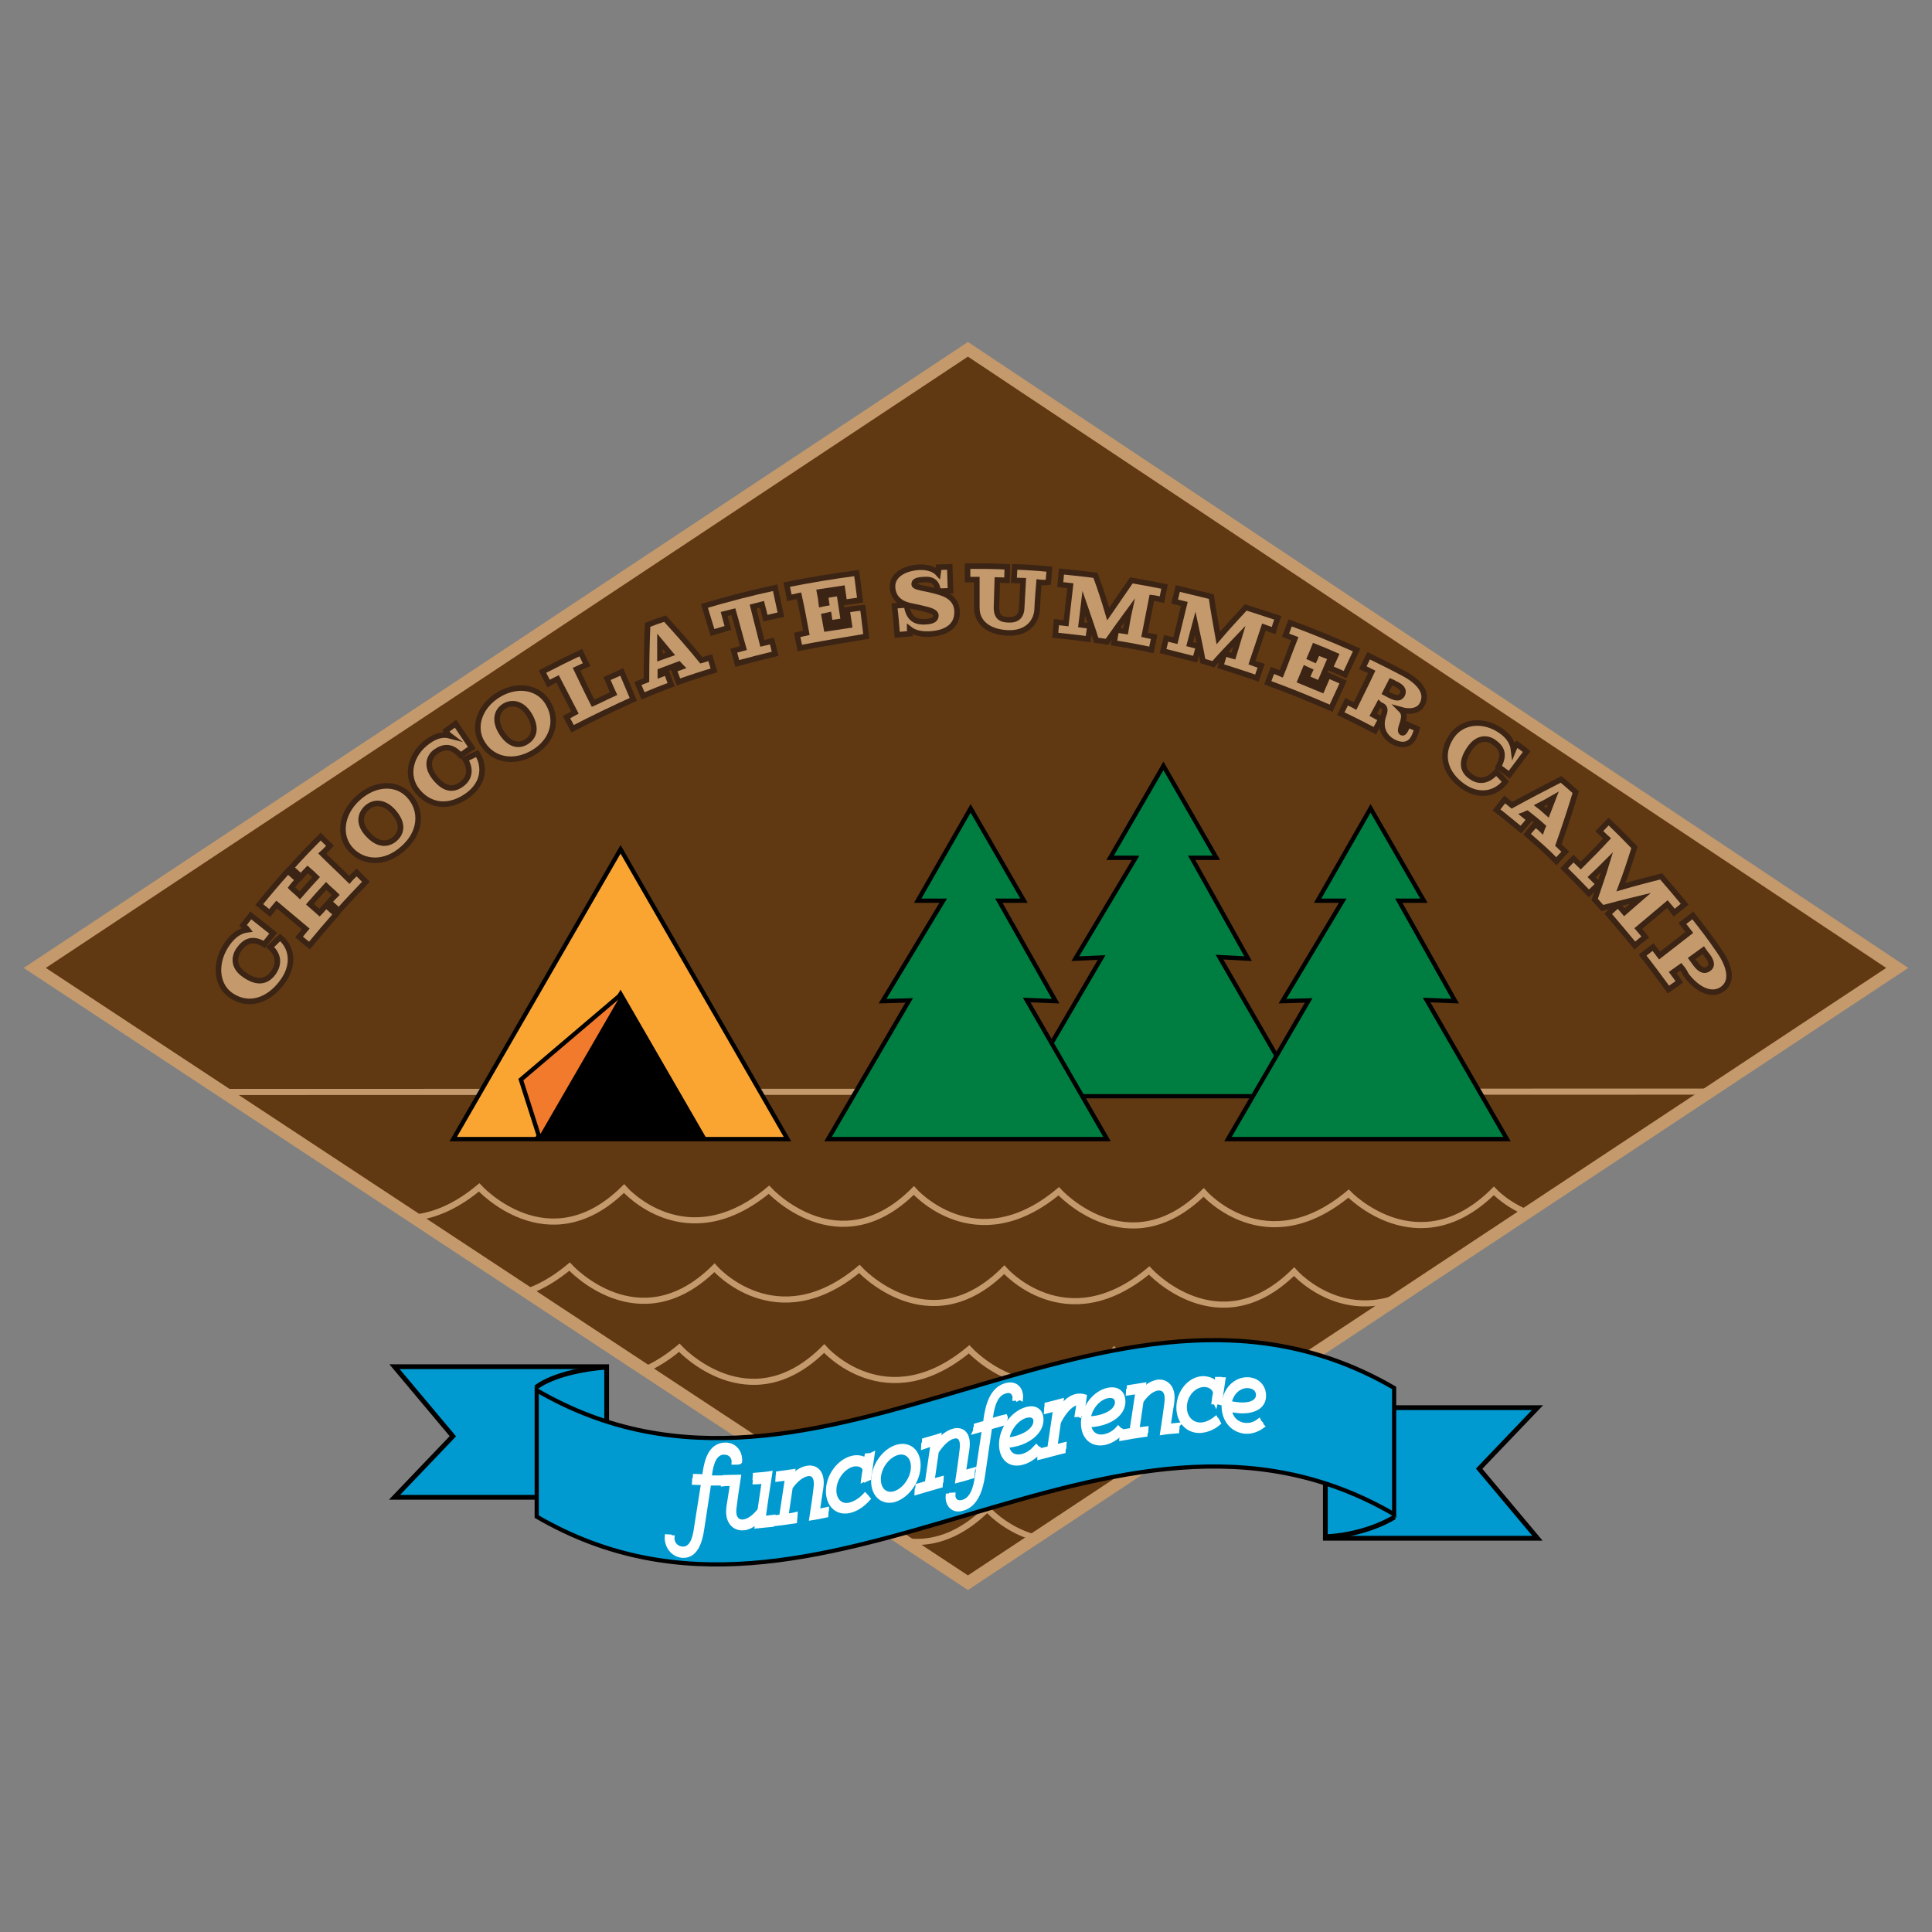 <?xml version="1.0" encoding="utf-8"?>
<!-- Generator: Adobe Illustrator 21.0.0, SVG Export Plug-In . SVG Version: 6.00 Build 0)  -->
<svg version="1.1" xmlns="http://www.w3.org/2000/svg" xmlns:xlink="http://www.w3.org/1999/xlink" x="0px" y="0px"
	 viewBox="0 0 500 500" style="enable-background:new 0 0 500 500;" xml:space="preserve">
<rect x="0" y="0" width="500" height="500" fill="#808080" stroke="none"/>
<style type="text/css">
	.st0{fill:#603913;stroke:#3C2415;stroke-width:0.782;stroke-miterlimit:10;}
	.st1{fill:#A97C50;stroke:#C49A6C;stroke-width:0.509;stroke-miterlimit:10;}
	.st2{fill:#5C3400;stroke:#3C2415;stroke-width:0.782;stroke-miterlimit:10;}
	.st3{fill:#603913;stroke:#C49A6C;stroke-width:0.782;stroke-miterlimit:10;}
	.st4{fill:#3C2415;stroke:#C49A6C;stroke-width:0.782;stroke-miterlimit:10;}
	.st5{clip-path:url(#SVGID_2_);}
	.st6{fill:#A97C50;stroke:#C49A6C;stroke-width:0.782;stroke-miterlimit:10;}
	.st7{fill:#603913;stroke:#C49A6C;stroke-width:0.49;stroke-miterlimit:10;}
	.st8{display:none;fill:#603913;stroke:#603913;stroke-width:0.448;stroke-miterlimit:10;}
	.st9{fill:#C49A6C;stroke:#3C2415;stroke-miterlimit:10;}
	.st10{fill:#C49A6C;stroke:#3C2415;stroke-width:1.225;stroke-miterlimit:10;}
	.st11{fill:#C49A6C;stroke:#3C2415;stroke-width:1.224;stroke-miterlimit:10;}
	.st12{fill:#5AA37F;stroke:#000000;stroke-width:0.896;stroke-miterlimit:10;}
	.st13{fill:#5AA37F;}
	.st14{fill:none;stroke:#000000;stroke-width:0.896;stroke-miterlimit:10;}
	.st15{fill:none;stroke:#000000;stroke-width:0.581;stroke-miterlimit:10;}
	.st16{stroke:#FFFFFF;stroke-width:0.724;stroke-miterlimit:10;}
	.st17{fill:#009AD0;stroke:#000000;stroke-width:0.896;stroke-miterlimit:10;}
	.st18{fill:#009AD0;}
	.st19{fill:#009AD0;stroke:#000000;stroke-width:0.836;stroke-miterlimit:10;}
	.st20{fill:#5AA37F;stroke:#000000;stroke-width:0.836;stroke-miterlimit:10;}
	.st21{fill:#009AD0;stroke:#000000;stroke-width:0.92;stroke-miterlimit:10;}
	.st22{stroke:#FFFFFF;stroke-width:0.567;stroke-miterlimit:10;}
	.st23{fill:#603913;stroke:#C49A6C;stroke-width:3.157;stroke-miterlimit:10;}
	.st24{fill:#C49A6C;stroke:#3C2415;stroke-width:1.444;stroke-miterlimit:10;}
	.st25{clip-path:url(#SVGID_4_);}
	.st26{fill:none;stroke:#C49A6C;stroke-width:1.579;stroke-miterlimit:10;}
	.st27{fill:#FAA532;stroke:#000000;stroke-width:1.114;stroke-miterlimit:10;}
	.st28{stroke:#000000;stroke-width:1.579;stroke-miterlimit:10;}
	.st29{fill:#F17A2D;stroke:#000000;stroke-width:1.114;stroke-miterlimit:10;}
	.st30{fill:#007E42;stroke:#000000;stroke-width:1.114;stroke-miterlimit:10;}
	.st31{fill:#009AD0;stroke:#000000;stroke-width:1.234;stroke-miterlimit:10;}
	.st32{fill:#009AD0;stroke:#000000;stroke-width:1.248;stroke-miterlimit:10;}
	.st33{fill:none;stroke:#000000;stroke-width:1.079;stroke-miterlimit:10;}
	.st34{stroke:#FFFFFF;stroke-width:1.114;stroke-miterlimit:10;}
</style>
<g id="Layer_1">
</g>
<g id="Layer_3">
</g>
<g id="Layer_4">
	<g>
		<polygon class="st23" points="9,250.5 250.5,409.6 491,250.5 250.5,90.4 		"/>
		<g>
			<g>
				<path class="st24" d="M62.9,239.5c0.7-0.9,1.3-1.7,2-2.6c1.9,1.5,3.9,3.1,5.8,4.6c-0.8,1-1.5,1.9-2.3,2.9c-3-1.8-5-0.9-6.6,1.4
					c-1.2,1.7-1.6,4.4,1.5,6.5c3.3,2.3,5.7,1.8,7.4-0.5c1.6-2.2,1.5-4.7-0.8-6.7c0.9-0.8,1.7-1.7,2.6-2.5c3,2.5,3.9,7,0.6,11.5
					c-3.5,4.8-8.6,6.6-13.2,3.6c-4.2-2.8-4.4-8.9-1-13.6c1.8-2.5,3.6-3.3,5.2-3.5C63.8,240.2,63.3,239.9,62.9,239.5z"/>
				<path class="st24" d="M87.7,235.7c-0.8-0.8-1.7-1.5-2.5-2.3c0.5-0.6,1.1-1.2,1.7-1.8c-0.8-0.8-1.7-1.5-2.5-2.3
					c-1.4,1.5-2.8,3.1-4.2,4.7c0.8,0.7,1.7,1.5,2.5,2.2c0.6-0.6,1.1-1.3,1.7-1.9c0.9,0.8,1.7,1.5,2.6,2.3c-2.3,2.6-4.6,5.3-6.9,8.1
					c-0.9-0.7-1.8-1.4-2.7-2.2c0.6-0.7,1.1-1.4,1.7-2.1c-2.5-2.1-5-4.2-7.5-6.3c-0.6,0.7-1.2,1.4-1.8,2.2c-0.9-0.7-1.8-1.5-2.7-2.2
					c2.4-3,4.9-5.9,7.4-8.7c0.9,0.8,1.7,1.5,2.6,2.3c-0.6,0.7-1.2,1.3-1.7,2c0.7,0.7,1.5,1.3,2.2,2c1.4-1.6,2.8-3.2,4.2-4.7
					c-0.7-0.7-1.4-1.3-2.2-2c-0.6,0.6-1.2,1.3-1.7,1.9c-0.9-0.8-1.7-1.6-2.6-2.3c2.5-2.8,5.1-5.5,7.7-8.1c0.8,0.8,1.6,1.6,2.4,2.4
					c-0.7,0.7-1.3,1.4-2,2c2.3,2.3,4.7,4.5,7,6.8c0.6-0.7,1.3-1.3,1.9-1.9c0.8,0.8,1.6,1.6,2.4,2.4C92.4,230.6,90,233.1,87.7,235.7z
					"/>
				<path class="st24" d="M91,220.1c-3.5-3.5-2.9-9.5,1.7-13.6c4.4-4,10.3-4.3,13.6-0.1c2.9,3.6,2.7,9-1.9,13.1
					C99.7,223.8,94.2,223.4,91,220.1z M95.3,216c2.4,2.6,4.9,2.8,6.9,1.1c1.9-1.7,2.1-4.1-0.3-6.9c-2.5-2.9-5.2-2.7-6.9-1.2
					C93.1,210.7,92.7,213.3,95.3,216z"/>
				<path class="st24" d="M115.4,189.1c0.8-0.6,1.7-1.2,2.5-1.8c1.4,2.1,2.8,4.1,4.2,6.2c-1,0.6-1.9,1.3-2.9,2
					c-2.3-2.6-4.4-2.4-6.5-0.9c-1.5,1.1-2.6,3.5-0.3,6.5c2.5,3.2,4.8,3.5,7,1.9c2.1-1.5,2.6-3.8,1-6.5c1-0.5,2-1,3.1-1.5
					c2.1,3.3,1.8,7.7-2.4,10.8c-4.5,3.3-9.6,3.2-13.1-1.1c-3.2-3.9-1.8-9.6,2.7-12.8c2.3-1.7,4.2-1.9,5.7-1.5
					C116,190.1,115.7,189.6,115.4,189.1z"/>
				<path class="st24" d="M125,192.6c-2.8-4.1-1.1-9.7,4-12.8c4.9-3,10.7-2.1,13.1,2.6c2.2,4.1,1.1,9.3-4.1,12.4
					C132.7,197.9,127.5,196.5,125,192.6z M129.8,189.6c1.9,3,4.3,3.7,6.4,2.4c2.1-1.3,2.7-3.6,0.9-6.8c-1.9-3.3-4.6-3.6-6.5-2.5
					C128.6,183.9,127.8,186.4,129.8,189.6z"/>
				<path class="st24" d="M148.2,188.6c-0.5-1-1.1-2-1.6-3c0.7-0.4,1.5-0.8,2.2-1.2c-1.5-2.9-3-5.8-4.5-8.7
					c-0.8,0.4-1.6,0.8-2.3,1.2c-0.5-1-1.1-2-1.6-3.1c3.3-1.7,6.5-3.3,9.9-4.9c0.5,1,1,2.1,1.5,3.1c-0.9,0.4-1.7,0.8-2.6,1.2
					c1.4,2.9,2.8,5.9,4.3,8.8c1.8-0.8,3.5-1.7,5.3-2.5c-0.6-1.3-1.2-2.6-1.7-3.9c1.3-0.6,2.6-1.1,3.8-1.7c1,2.4,2,4.7,3,7.1
					C158.6,183.4,153.4,185.9,148.2,188.6z"/>
				<path class="st24" d="M175.6,176.5c-0.4-1.1-0.8-2.1-1.2-3.2c0.6-0.2,1.3-0.5,1.9-0.7c-0.2-0.2-0.4-0.5-0.6-0.7
					c-1.6,0.6-3.2,1.2-4.8,1.8c0,0.3,0,0.6,0,0.9c0.5-0.2,1.1-0.4,1.6-0.6c0.4,1.1,0.8,2.1,1.2,3.2c-2.5,0.9-4.9,1.9-7.3,2.9
					c-0.4-1.1-0.9-2.1-1.3-3.2c0.7-0.3,1.4-0.6,2.2-0.9c0-4.7,0.1-9.5,0.3-14.3c1.5-0.6,3-1.1,4.5-1.6c3.2,3.5,6.4,7.1,9.4,10.8
					c0.8-0.2,1.5-0.5,2.3-0.7c0.3,1.1,0.7,2.2,1,3.3C181.7,174.4,178.7,175.4,175.6,176.5z M170.8,166c0,1.4,0,2.8,0,4.2
					c0.9-0.3,1.8-0.7,2.7-1C172.6,168.1,171.7,167.1,170.8,166z"/>
				<path class="st24" d="M198.1,160c-0.3-1.2-0.6-2.4-0.9-3.6c-0.8,0.2-1.5,0.4-2.3,0.6c0.8,3.2,1.6,6.3,2.4,9.5
					c0.8-0.2,1.7-0.4,2.5-0.6c0.3,1.1,0.5,2.2,0.8,3.3c-3.3,0.8-6.5,1.6-9.8,2.5c-0.3-1.1-0.6-2.2-0.9-3.3c0.8-0.2,1.7-0.5,2.5-0.7
					c-0.9-3.1-1.7-6.3-2.6-9.4c-0.8,0.2-1.6,0.4-2.4,0.6c0.3,1.2,0.7,2.4,1,3.6c-1.3,0.4-2.7,0.8-4,1.2c-0.7-2.3-1.4-4.6-2.1-6.9
					c6.1-1.8,12.2-3.4,18.3-4.7c0.5,2.3,1,4.7,1.5,7C200.8,159.3,199.5,159.7,198.1,160z"/>
				<path class="st24" d="M207,167.7c-0.2-1.1-0.5-2.2-0.7-3.4c0.8-0.2,1.6-0.3,2.4-0.5c-0.6-3.2-1.2-6.4-1.9-9.6
					c-0.8,0.2-1.7,0.3-2.5,0.5c-0.2-1.1-0.5-2.3-0.7-3.4c6-1.2,12-2.2,18.1-3c0.3,2.3,0.6,4.7,0.9,7c-1.4,0.2-2.8,0.4-4.1,0.6
					c-0.2-1.2-0.3-2.4-0.5-3.6c-2,0.3-3.9,0.6-5.9,0.9c0.2,1,0.4,2.1,0.5,3.1c0.4-0.1,0.8-0.1,1.3-0.2c-0.1-0.7-0.2-1.3-0.3-2
					c1.2-0.2,2.4-0.4,3.6-0.6c0.4,2.4,0.7,4.8,1.1,7.2c-1.2,0.2-2.3,0.4-3.5,0.5c-0.1-0.7-0.2-1.3-0.3-2c-0.4,0.1-0.8,0.1-1.2,0.2
					c0.2,1.1,0.4,2.2,0.6,3.3c2-0.3,3.9-0.6,5.9-0.9c-0.2-1.3-0.4-2.7-0.6-4c1.4-0.2,2.7-0.4,4.1-0.5c0.3,2.5,0.6,4.9,0.9,7.4
					C218.3,165.7,212.6,166.6,207,167.7z"/>
				<path class="st24" d="M242.9,146.8c1,0,2-0.1,2.9-0.1c0.1,2.1,0.1,4.1,0.2,6.2c-1.1,0-2.1,0.1-3.2,0.1c-0.3-2.2-1.3-3.2-3.7-3
					c-2.4,0.1-2.5,0.7-2.5,1.2c0,0.3,0.2,0.6,2.1,1c1.6,0.3,3.4,0.7,4.9,1.2c2.2,0.7,4.1,2.2,4.1,5c0,3.5-2.6,5.5-7.3,5.7
					c-2.6,0.1-4.1-0.6-5-1.3c0,0.4,0.1,0.8,0.1,1.2c-1.1,0.1-2.2,0.2-3.3,0.3c-0.2-2.5-0.4-5-0.7-7.5c1-0.1,2.1-0.2,3.1-0.2
					c0.5,3,1.8,4.5,4.9,4.3c2.2-0.1,2.7-0.8,2.7-1.6c0-0.4-0.2-1.1-2.9-1.7c-1.1-0.3-2.2-0.5-3.6-0.8c-3-0.6-4.5-2.3-4.7-4.6
					c-0.3-3.1,2.6-5.1,6.8-5.4c2.5-0.1,4.1,0.6,5,1.6C242.9,147.8,242.9,147.3,242.9,146.8z"/>
				<path class="st24" d="M268.9,150.7c-0.2,2.4-0.4,4.8-0.5,7.2c-0.3,3.5-3,6.1-7.6,5.9c-4.6-0.2-8-2.4-8-6.5c0-2.4,0-4.8,0-7.3
					c-0.8,0-1.6,0-2.4,0c0-1.2,0-2.3,0-3.5c3.4,0,6.9,0,10.3,0.2c0,1.2-0.1,2.3-0.1,3.5c-0.8,0-1.6-0.1-2.5-0.1
					c-0.1,2.3-0.1,4.6-0.2,6.9c-0.1,2.7,1.2,3.4,3.2,3.4c1.9,0.1,3.2-0.8,3.3-3c0.1-2.4,0.3-4.7,0.4-7.1c-0.8,0-1.6-0.1-2.4-0.1
					c0.1-1.2,0.1-2.3,0.2-3.5c3,0.1,6,0.3,9,0.6c-0.1,1.1-0.2,2.3-0.3,3.4C270.5,150.8,269.7,150.8,268.9,150.7z"/>
				<path class="st24" d="M286.8,158.9c2-2.9,4-5.8,6-8.7c2.9,0.5,5.7,1,8.6,1.6c-0.2,1.1-0.5,2.3-0.7,3.4c-0.9-0.2-1.7-0.4-2.6-0.5
					c-0.6,3.2-1.3,6.4-1.9,9.6c0.8,0.2,1.7,0.3,2.5,0.5c-0.2,1.1-0.5,2.2-0.7,3.4c-3.2-0.7-6.5-1.3-9.7-1.8c0.2-1.1,0.4-2.3,0.6-3.4
					c0.8,0.1,1.6,0.3,2.4,0.4c0.3-1.8,0.6-3.6,1-5.4c-2,2.7-3.9,5.4-5.8,8.1c-0.9-0.1-1.8-0.3-2.8-0.4c-1-3.2-2.1-6.3-3.2-9.5
					c-0.2,1.8-0.5,3.7-0.7,5.5c0.8,0.1,1.6,0.2,2.3,0.3c-0.2,1.1-0.3,2.3-0.5,3.4c-2.8-0.4-5.7-0.7-8.5-1c0.1-1.1,0.2-2.3,0.3-3.4
					c0.8,0.1,1.6,0.2,2.5,0.3c0.4-3.2,0.7-6.5,1.1-9.7c-0.9-0.1-1.7-0.2-2.6-0.3c0.1-1.1,0.2-2.3,0.3-3.4c2.9,0.3,5.9,0.6,8.8,1
					C284.7,152.1,285.8,155.5,286.8,158.9z"/>
				<path class="st24" d="M315.3,165.1c2.3-2.7,4.7-5.3,7.1-7.9c2.8,0.9,5.6,1.8,8.3,2.7c-0.4,1.1-0.8,2.2-1.1,3.3
					c-0.8-0.3-1.7-0.6-2.5-0.9c-1,3.1-2.1,6.2-3.1,9.2c0.8,0.3,1.6,0.6,2.4,0.8c-0.4,1.1-0.8,2.2-1.1,3.2c-3.1-1.1-6.3-2.1-9.4-3.1
					c0.3-1.1,0.7-2.2,1-3.3c0.8,0.2,1.5,0.5,2.3,0.7c0.5-1.7,1.1-3.5,1.6-5.2c-2.3,2.4-4.6,4.8-6.8,7.3c-0.9-0.3-1.8-0.5-2.7-0.8
					c-0.6-3.3-1.3-6.6-2-9.8c-0.5,1.8-0.9,3.6-1.4,5.4c0.8,0.2,1.5,0.4,2.3,0.6c-0.3,1.1-0.6,2.2-0.9,3.3c-2.8-0.7-5.6-1.4-8.3-2.1
					c0.3-1.1,0.5-2.2,0.8-3.3c0.8,0.2,1.6,0.4,2.4,0.6c0.8-3.2,1.5-6.3,2.3-9.5c-0.8-0.2-1.7-0.4-2.5-0.6c0.3-1.1,0.5-2.2,0.8-3.4
					c2.9,0.7,5.8,1.4,8.7,2.1C314,158.1,314.7,161.6,315.3,165.1z"/>
				<path class="st24" d="M328.1,176.7c0.4-1.1,0.8-2.1,1.2-3.2c0.8,0.3,1.6,0.6,2.3,0.9c1.2-3,2.3-6.1,3.5-9.1
					c-0.8-0.3-1.6-0.6-2.4-0.9c0.4-1.1,0.8-2.2,1.2-3.2c5.8,2.1,11.5,4.5,17.2,7c-1,2.1-2,4.3-3,6.4c-1.3-0.6-2.6-1.2-3.9-1.7
					c0.5-1.1,1-2.2,1.5-3.3c-1.8-0.8-3.7-1.6-5.5-2.3c-0.4,1-0.8,2-1.2,2.9c0.4,0.2,0.8,0.3,1.2,0.5c0.3-0.6,0.5-1.3,0.8-1.9
					c1.1,0.5,2.3,0.9,3.4,1.4c-1,2.2-1.9,4.5-2.9,6.7c-1.1-0.5-2.2-0.9-3.3-1.4c0.3-0.6,0.5-1.3,0.8-1.9c-0.4-0.2-0.8-0.3-1.2-0.5
					c-0.4,1-0.9,2.1-1.3,3.1c1.9,0.8,3.7,1.5,5.6,2.3c0.5-1.2,1.1-2.5,1.6-3.7c1.3,0.6,2.6,1.1,3.9,1.7c-1,2.3-2.1,4.5-3.1,6.8
					C339,180.9,333.6,178.7,328.1,176.7z"/>
				<path class="st24" d="M360.4,191.9c-2.4-1.4-3.4-3.9-2.3-6.9c0.6-1.6,0.1-2.1-0.5-2.4c-0.2-0.1-0.5-0.2-0.7-0.4
					c-0.5,0.9-1,1.9-1.5,2.8c0.7,0.4,1.4,0.7,2,1.1c-0.5,1-1.1,2-1.6,3c-2.9-1.5-5.8-3-8.8-4.4c0.5-1,1-2.1,1.5-3.1
					c0.7,0.4,1.5,0.7,2.2,1.1c1.4-2.9,2.9-5.8,4.3-8.8c-0.8-0.4-1.6-0.8-2.3-1.1c0.5-1,1-2.1,1.5-3.1c3.1,1.5,6.3,3.1,9.3,4.7
					c3.3,1.8,6.4,4.7,4.5,8c-1,1.7-3.3,1.9-5.4,1.3c0.9,0.9,0.8,1.9,0.5,3c-0.8,2.3-0.7,2.7-0.3,2.9c0.4,0.2,0.7-0.2,1-0.8
					c0.2-0.3,0.4-0.8,0.4-1.3c0.8,0.4,1.7,0.7,2.5,1.1c-0.2,0.8-0.4,1.4-0.8,2.2C365,192.6,363.1,193.4,360.4,191.9z M361.4,177.1
					c-0.5-0.2-0.9-0.5-1.4-0.7c-0.5,1-1,1.9-1.5,2.9c0.4,0.2,0.7,0.4,1.1,0.6c2.1,1.1,2.8,0.7,3.3-0.1
					C363.3,178.9,363.2,178,361.4,177.1z"/>
				<path class="st24" d="M392.6,192.6c0.8,0.6,1.7,1.2,2.5,1.9c-1.5,2-3,4-4.5,6c-0.9-0.7-1.9-1.4-2.8-2.1c1.7-3.1,0.9-4.9-1.3-6.4
					c-1.6-1.1-4.1-1.3-6.2,1.8c-2.3,3.4-1.8,5.7,0.4,7.2c2.1,1.5,4.4,1.2,6.5-1.2c0.8,0.8,1.6,1.6,2.4,2.5c-2.4,3.1-6.7,4.2-11,1.2
					c-4.5-3.2-6.1-8-3.1-12.7c2.7-4.3,8.4-4.8,12.9-1.7c2.3,1.6,3.1,3.3,3.3,4.9C391.9,193.5,392.2,193,392.6,192.6z"/>
				<path class="st24" d="M395.2,215.9c0.7-0.9,1.5-1.7,2.2-2.6c0.5,0.5,1.1,0.9,1.6,1.4c0.1-0.3,0.2-0.6,0.3-0.8
					c-1.3-1.2-2.7-2.3-4.1-3.4c-0.3,0.1-0.5,0.3-0.8,0.4c0.5,0.4,0.9,0.8,1.4,1.2c-0.7,0.9-1.5,1.8-2.2,2.6
					c-2.1-1.7-4.2-3.5-6.3-5.1c0.7-0.9,1.4-1.8,2.1-2.7c0.6,0.5,1.3,1,1.9,1.5c4.2-2.3,8.4-4.5,12.7-6.7c1.3,1.1,2.6,2.2,3.8,3.3
					c-1.4,4.6-2.9,9.2-4.5,13.7c0.6,0.6,1.2,1.1,1.8,1.7c-0.8,0.8-1.6,1.7-2.3,2.5C400.3,220.3,397.7,218.1,395.2,215.9z M402,206.5
					c-1.2,0.7-2.5,1.4-3.7,2c0.8,0.6,1.5,1.3,2.2,1.9C401,209.1,401.5,207.8,402,206.5z"/>
				<path class="st24" d="M419.5,229.6c3.4-1,6.9-1.9,10.4-2.8c2.1,2.4,4.1,4.8,6.1,7.2c-0.9,0.7-1.8,1.5-2.7,2.2
					c-0.6-0.8-1.2-1.5-1.8-2.2c-2.5,2.1-5,4.2-7.5,6.3c0.6,0.7,1.2,1.4,1.8,2.2c-0.9,0.7-1.8,1.4-2.7,2.2c-2.3-2.8-4.6-5.5-6.9-8.2
					c0.8-0.8,1.7-1.5,2.5-2.3c0.6,0.6,1.2,1.3,1.7,1.9c1.4-1.2,2.7-2.4,4.1-3.6c-3.3,0.8-6.5,1.6-9.8,2.5c-0.7-0.7-1.3-1.5-2-2.2
					c1.1-3.2,2.2-6.4,3.2-9.7c-1.3,1.3-2.6,2.6-4,3.9c0.6,0.6,1.2,1.2,1.8,1.8c-0.8,0.8-1.6,1.6-2.5,2.4c-2.1-2.2-4.3-4.4-6.4-6.5
					c0.8-0.8,1.6-1.7,2.4-2.5c0.6,0.6,1.3,1.2,1.9,1.8c2.3-2.3,4.6-4.6,6.8-7c-0.7-0.6-1.3-1.3-2-1.9c0.8-0.8,1.6-1.7,2.4-2.5
					c2.3,2.2,4.5,4.4,6.7,6.7C421.9,222.8,420.8,226.2,419.5,229.6z"/>
				<path class="st24" d="M435,250.2c-0.7,0.5-1.4,1-2.1,1.5c0.6,0.8,1.2,1.6,1.7,2.4c-0.9,0.7-1.9,1.3-2.8,2c-2.2-3-4.4-6-6.7-8.9
					c0.9-0.7,1.8-1.4,2.7-2.1c0.6,0.7,1.1,1.4,1.7,2.2c2.6-2,5.1-4,7.7-6c-0.6-0.8-1.2-1.5-1.8-2.3c0.9-0.7,1.8-1.4,2.7-2.1
					c2.3,2.9,4.6,5.9,6.7,9c2.1,2.9,4.4,7.8,0.8,10.2c-3.3,2.1-7.3-1-9.3-3.9C436,251.5,435.5,250.8,435,250.2z M440.8,245.9
					c-1,0.7-2,1.5-3,2.2c0.2,0.3,0.8,1.1,0.9,1.2c1.5,2,2.5,2.1,3.5,1.4c1-0.7,0.8-1.8-0.2-3.2C441.6,247,441.2,246.5,440.8,245.9z"
					/>
			</g>
		</g>
		<g>
			<defs>
				<polygon id="SVGID_3_" points="10,250.5 250.5,409.6 490,250.5 250.5,90.4 				"/>
			</defs>
			<clipPath id="SVGID_2_">
				<use xlink:href="#SVGID_3_"  style="overflow:visible;"/>
			</clipPath>
			<g class="st5">
				<path class="st26" d="M110,327.5c0,0,15.8,18.3,37.4,0.3c0,0,17.9,19.7,37.5,0.3c0,0,15.9,18.3,37.5,0.3c0,0,18,19.7,37.5,0.2
					c0,0,15.9,18.2,37.5,0.2c0,0,17.9,19.7,37.5,0.3c0,0,15.9,18.3,37.5,0.3c0,0,17.8,19.8,37.4,0.3"/>
				<path class="st26" d="M63.4,347.9c0,0,15.8,18.3,37.4,0.3c0,0,17.9,19.7,37.5,0.3c0,0,15.9,18.3,37.5,0.3c0,0,18,19.7,37.5,0.2
					c0,0,15.9,18.2,37.5,0.2c0,0,17.9,19.7,37.5,0.3c0,0,15.9,18.3,37.5,0.3c0,0,17.8,19.8,37.4,0.3"/>
				<path class="st26" d="M105.9,368.4c0,0,15.8,18.3,37.4,0.3c0,0,17.9,19.7,37.5,0.3c0,0,15.9,18.3,37.5,0.3c0,0,18,19.7,37.5,0.2
					c0,0,15.9,18.2,37.5,0.2c0,0,17.9,19.7,37.5,0.3c0,0,15.9,18.3,37.5,0.3c0,0,17.8,19.8,37.4,0.3"/>
				<line class="st26" x1="37.1" y1="282.6" x2="467.6" y2="282.5"/>
				<path class="st26" d="M30.6,388.9c0,0,15.8,18.3,37.4,0.3c0,0,17.9,19.7,37.5,0.3c0,0,15.9,18.3,37.5,0.3c0,0,18,19.7,37.5,0.2
					c0,0,15.9,18.2,37.5,0.2c0,0,17.9,19.7,37.5,0.3c0,0,15.9,18.3,37.5,0.3c0,0,17.8,19.8,37.4,0.3"/>
				<polygon class="st27" points="160.6,219.8 117.3,294.8 203.8,294.8 				"/>
				<polygon class="st28" points="160.6,257.7 139.4,294.4 181.8,294.4 				"/>
				<polyline class="st29" points="160.8,257.3 134.8,279.4 139.5,294.1 				"/>
				<polygon class="st30" points="308.4,222 314.8,222 301.1,198.2 287.3,222 293.9,222 278.3,248.1 285.1,247.8 264.1,283.7 
					336.4,283.7 315.6,247.7 323,248.1 				"/>
				<polygon class="st30" points="362,233.1 368.5,233.1 354.7,209.2 341,233.1 347.5,233.1 331.9,259.1 338.7,258.9 317.8,294.8 
					390,294.8 369.2,258.8 376.6,259.1 				"/>
				<polygon class="st30" points="258.5,233.1 265,233.1 251.2,209.2 237.5,233.1 244.1,233.1 228.4,259.1 235.3,258.9 214.3,294.8 
					286.5,294.8 265.7,258.8 273.2,259.1 				"/>
				<path class="st26" d="M86.6,307c0,0,15.8,18.3,37.4,0.3c0,0,17.9,19.7,37.5,0.3c0,0,15.9,18.3,37.5,0.3c0,0,18,19.7,37.5,0.2
					c0,0,15.9,18.2,37.5,0.2c0,0,17.9,19.7,37.5,0.3c0,0,15.9,18.3,37.5,0.3c0,0,18,18.8,37.6-0.7c0,0,16,17.3,37.6-0.7
					c0,0,17.9,19.7,37.5,0.3c0,0,15.9,18.3,37.5,0.3c0,0,18,19.7,37.5,0.2c0,0,15.9,18.2,37.5,0.2c0,0,17.9,19.7,37.5,0.3
					c0,0,15.9,18.3,37.5,0.3c0,0,17.8,19.8,37.4,0.3"/>
			</g>
		</g>
		<g>
			<polygon class="st31" points="397.9,364.3 343,364.3 343,398.1 397.9,398.1 382.8,380.1 			"/>
			<polygon class="st31" points="102.1,387.5 157,387.5 157,353.7 102.1,353.7 117.2,371.7 			"/>
			<path class="st31" d="M138.7,359.1c0,0,4.6-4.2,18.3-5.3"/>
			<path class="st31" d="M360.9,392.6c0,0-6.8,4.5-17.6,5.1"/>
			<g>
				<g>
					<g>
						<path class="st18" d="M360.8,391.9c-74-43.1-147.9,43.7-221.9,0.6c0-10.9,0-21.8,0-32.7c74,43.1,147.9-43.7,221.9-0.6
							C360.8,370.1,360.8,381,360.8,391.9z"/>
						<path class="st33" d="M360.8,391.9c-74-43.1-147.9,43.7-221.9,0.6c0-10.9,0-21.8,0-32.7c74,43.1,147.9-43.7,221.9-0.6
							C360.8,370.1,360.8,381,360.8,391.9z"/>
					</g>
					<g>
						<path class="st34" d="M172.6,397.6c0.2,0,0.4,0.1,0.6,0.1c-0.2,1.7,1,3.9,3.3,4.1c3.1,0.3,4.1-3.1,4.6-6.3
							c0.6-4.1,1.3-8.2,1.9-12.3c1.5,0,3,0,4.5,0c0,0.2-0.1,0.4-0.1,0.7c-1.3,0-2.6,0-3.9,0c-0.6,3.9-1.2,7.8-1.8,11.8
							c-0.5,3.4-1.7,7.2-5.2,6.9C173.7,402.3,172.4,399.6,172.6,397.6z M179.7,383.1c1,0.1,2,0.1,2.9,0.1c-0.6,4.1-1.2,8.2-1.9,12.2
							c-0.5,3.2-1.4,6.3-4.3,6.1c-2.1-0.2-3.2-2.2-3-3.7c0.2,0,0.4,0.1,0.6,0.1c-0.1,1.2,0.7,2.7,2.5,2.9c2.4,0.2,3.3-2.4,3.7-5.6
							c0.6-3.8,1.2-7.6,1.8-11.4c-0.8,0-1.6-0.1-2.4-0.1C179.6,383.6,179.7,383.3,179.7,383.1z M190.9,378.4c0.1-1.7-1-3.7-3.3-3.7
							c-3.1,0-4.1,3.3-4.6,6.6c-0.1,0.5-0.2,1-0.2,1.5c-1,0-2-0.1-3-0.1c0-0.2,0.1-0.4,0.1-0.7c0.8,0,1.6,0.1,2.4,0.1
							c0-0.3,0.1-0.6,0.1-1c0.5-3.4,1.6-7.1,5.2-7.2c2.8-0.1,4.1,2.3,3.9,4.4C191.3,378.5,191.1,378.5,190.9,378.4z M187.5,382.9
							c-1.5,0-3,0-4.5,0c0.1-0.5,0.2-1,0.2-1.4c0.5-3.3,1.4-6.3,4.3-6.3c2.2,0,3.2,1.8,3,3.3c-0.2,0-0.4,0-0.6,0
							c0.1-1.2-0.7-2.6-2.5-2.6c-2.4,0-3.3,2.7-3.7,5.8c0,0.2-0.1,0.4-0.1,0.7c1.3,0,2.6,0,3.9,0
							C187.5,382.5,187.5,382.7,187.5,382.9z"/>
						<path class="st34" d="M187.2,383.3c1,0,2,0,3-0.1c-0.3,2.2-0.7,4.3-1,6.5c-0.6,3.8,1.3,5.2,3,5.1c1.6-0.1,3.4-1.3,4.7-3.1
							c-0.1,0.8-0.3,1.7-0.4,2.5c1.1-0.1,2.2-0.2,3.3-0.3c0,0.2-0.1,0.4-0.1,0.7c-1.3,0.1-2.6,0.3-3.8,0.4c0.1-0.5,0.1-0.9,0.2-1.4
							c-1.2,1.1-2.5,1.9-3.9,1.9c-2,0.1-4.3-1.5-3.6-5.8c0.3-1.9,0.6-3.8,0.9-5.7c-0.8,0-1.6,0-2.4,0.1
							C187.1,383.7,187.2,383.5,187.2,383.3z M187.4,382.3c1.3,0,2.6-0.1,3.8-0.1c-0.4,2.6-0.8,5.1-1.1,7.7c-0.5,3,0.8,4,2.2,3.9
							c1.4-0.1,3-1.3,4.3-3c0.4-2.5,0.7-4.9,1.1-7.4c-0.8,0.1-1.6,0.2-2.4,0.2c0-0.2,0.1-0.4,0.1-0.7c1-0.1,2-0.2,3-0.3
							c-0.4,2.8-0.9,5.6-1.3,8.4c-1.4,1.9-3.1,3.3-4.8,3.4c-1.7,0.1-3.3-1.2-2.8-4.7c0.3-2.3,0.7-4.6,1-6.9c-1.1,0-2.2,0.1-3.2,0.1
							C187.3,382.7,187.3,382.5,187.4,382.3z M199.8,393.4c-1,0.1-2,0.2-3,0.3c0.6-3.8,1.2-7.7,1.8-11.6c-1.1,0.1-2.2,0.2-3.3,0.3
							c0-0.2,0.1-0.4,0.1-0.7c1.3-0.1,2.6-0.2,3.9-0.4c-0.6,3.9-1.2,7.7-1.7,11.6c0.8-0.1,1.6-0.2,2.4-0.3
							C199.9,393,199.9,393.2,199.8,393.4z"/>
						<path class="st34" d="M205.8,393c0,0.2-0.1,0.5-0.1,0.7c-2.1,0.3-4.1,0.6-6.2,0.8c0-0.2,0.1-0.4,0.1-0.7
							C201.6,393.6,203.7,393.3,205.8,393z M201.2,382.9c0-0.2,0.1-0.5,0.1-0.7c1-0.1,2-0.3,3-0.4c-0.6,3.8-1.1,7.5-1.7,11.3
							c-1,0.1-1.9,0.3-2.9,0.4c0-0.2,0.1-0.4,0.1-0.7c0.8-0.1,1.6-0.2,2.4-0.3c0.5-3.3,1-6.6,1.5-9.9
							C202.8,382.7,202,382.8,201.2,382.9z M213.9,391.1c-1,0.2-2,0.4-3,0.6c0.3-2.2,0.7-4.4,1-6.6c0.6-3.9-1.3-4.9-3-4.6
							c-1.7,0.3-3.4,1.7-4.7,3.5c0.1-0.8,0.3-1.7,0.4-2.5c-1.1,0.2-2.2,0.3-3.3,0.5c0-0.2,0.1-0.5,0.1-0.7c1.3-0.2,2.6-0.3,3.8-0.5
							c-0.1,0.5-0.1,1-0.2,1.4c1.2-1.2,2.5-2.1,3.9-2.3c2-0.4,4.3,0.9,3.6,5.3c-0.3,2-0.6,3.9-0.9,5.9c0.8-0.2,1.6-0.3,2.4-0.5
							C214,390.7,214,390.9,213.9,391.1z M210.6,392.1c1.1-0.2,2.2-0.4,3.3-0.6c0,0.2-0.1,0.5-0.1,0.7c-1.3,0.3-2.6,0.5-3.8,0.7
							c0.4-2.6,0.8-5.2,1.1-7.8c0.4-3-0.8-3.9-2.2-3.6c-1.5,0.3-3,1.6-4.3,3.4c-0.4,2.5-0.7,5-1.1,7.4c0.8-0.1,1.6-0.2,2.4-0.4
							c0,0.2-0.1,0.5-0.1,0.7c-1,0.2-2,0.3-3,0.4c0.4-2.8,0.8-5.6,1.3-8.4c1.4-2,3.1-3.5,4.8-3.8c1.7-0.3,3.3,0.7,2.8,4.3
							C211.3,387.4,211,389.8,210.6,392.1z"/>
						<path class="st34" d="M224.3,376.7c0.2,0,0.4-0.1,0.6-0.1c-0.1,1-0.3,1.9-0.4,2.9c-0.5-1.3-2.2-1.8-3.7-1.5
							c-3,0.7-5.8,4.2-5.8,7.8c0,3.1,2.1,5.2,5,4.6c1.3-0.3,2.9-1.2,4.4-2.9c0.1,0.1,0.2,0.3,0.3,0.4c-1.6,1.8-3.4,2.8-4.8,3.1
							c-3.3,0.8-5.6-1.6-5.6-5.1c0-4,2.9-7.8,6.3-8.6c1.2-0.3,2.5-0.1,3.4,0.5C224.2,377.5,224.2,377.1,224.3,376.7z M223.4,383
							c0.1-0.8,0.2-1.7,0.4-2.5c-0.1-1.2-1.5-1.8-3-1.5c-2.6,0.6-4.9,3.6-4.9,6.7c0,2.6,1.7,4.3,4.1,3.7c1.1-0.3,2.5-1,3.9-2.5
							c0.1,0.1,0.2,0.3,0.3,0.4c-1.5,1.6-3,2.5-4.3,2.8c-2.8,0.7-4.7-1.3-4.7-4.3c0-3.5,2.5-6.8,5.5-7.4c1.8-0.4,3.5,0.3,3.6,2
							c-0.1,0.8-0.2,1.6-0.4,2.4C223.8,382.9,223.6,382.9,223.4,383z M224.3,382.8c0.1-0.8,0.2-1.6,0.4-2.4c0.2-1.3,0.4-2.5,0.5-3.8
							c0.2-0.1,0.4-0.1,0.6-0.2c-0.3,2.1-0.6,4.2-0.9,6.2C224.7,382.7,224.5,382.7,224.3,382.8z"/>
						<path class="st34" d="M232.3,374.4c3.1-0.8,5.4,1.3,5.4,4.8c0,4-2.9,8-6.3,9c-3.1,0.8-5.4-1.4-5.4-4.9
							C226,379.3,228.9,375.3,232.3,374.4z M231.4,387.5c3-0.8,5.7-4.6,5.7-8.1c0-3.1-2.1-5.1-4.8-4.3c-3,0.8-5.8,4.5-5.8,8.1
							C226.5,386.2,228.7,388.3,231.4,387.5z M232.3,375.4c2.6-0.7,4.5,1.1,4.5,4.1c0,3.4-2.5,6.9-5.4,7.7c-2.6,0.7-4.6-1.1-4.6-4.1
							C226.8,379.6,229.4,376.2,232.3,375.4z M231.4,386.5c2.6-0.7,4.9-3.9,4.9-6.9c0-2.6-1.7-4.2-4-3.6c-2.6,0.7-4.9,3.8-4.9,6.8
							C227.4,385.5,229.1,387.1,231.4,386.5z"/>
						<path class="st34" d="M243.5,383.8c0,0.2-0.1,0.5-0.1,0.7c-2.1,0.6-4.1,1.2-6.2,1.8c0-0.2,0.1-0.5,0.1-0.7
							C239.4,385,241.4,384.4,243.5,383.8z M238.9,374.5c0-0.2,0.1-0.5,0.1-0.7c1-0.3,2-0.6,3-0.9c-0.6,3.8-1.1,7.7-1.7,11.5
							c-1,0.3-1.9,0.6-2.9,0.8c0-0.2,0.1-0.5,0.1-0.7c0.8-0.2,1.6-0.5,2.4-0.7c0.5-3.4,1-6.8,1.5-10.1
							C240.5,374,239.7,374.2,238.9,374.5z M251.7,381.1c-1,0.3-2,0.6-3,0.9c0.3-2.2,0.7-4.5,1-6.7c0.6-3.9-1.3-4.8-3-4.3
							c-1.7,0.5-3.4,2.1-4.7,4.1c0.1-0.9,0.3-1.7,0.4-2.6c-1.1,0.3-2.2,0.6-3.3,0.9c0-0.2,0.1-0.5,0.1-0.7c1.3-0.4,2.6-0.7,3.8-1.1
							c-0.1,0.5-0.1,1-0.2,1.5c1.2-1.4,2.5-2.4,3.9-2.8c2-0.6,4.3,0.4,3.6,4.9c-0.3,2-0.6,4-0.9,5.9c0.8-0.2,1.6-0.5,2.4-0.7
							C251.7,380.6,251.7,380.9,251.7,381.1z M248.4,382.4c1.1-0.3,2.2-0.6,3.3-1c0,0.2-0.1,0.5-0.1,0.7c-1.3,0.4-2.6,0.8-3.8,1.1
							c0.4-2.7,0.8-5.3,1.1-8c0.4-3.1-0.8-3.8-2.2-3.4c-1.5,0.4-3,1.9-4.3,3.9c-0.4,2.5-0.7,5.1-1.1,7.6c0.8-0.2,1.6-0.5,2.4-0.7
							c0,0.2-0.1,0.5-0.1,0.7c-1,0.3-2,0.6-3,0.9c0.4-2.9,0.8-5.8,1.3-8.6c1.4-2.2,3.1-3.9,4.8-4.4c1.7-0.5,3.3,0.3,2.8,4
							C249,377.6,248.7,380,248.4,382.4z"/>
						<path class="st34" d="M245.3,387.1c0.2,0,0.4-0.1,0.6-0.1c-0.2,1.8,1,3.5,3.3,2.8c3.1-0.9,4.1-4.5,4.6-8
							c0.6-4.3,1.3-8.6,1.9-12.9c1.5-0.4,3-0.9,4.5-1.3c0,0.2-0.1,0.5-0.1,0.7c-1.3,0.4-2.6,0.7-3.9,1.1c-0.6,4.1-1.2,8.2-1.8,12.3
							c-0.5,3.5-1.7,7.7-5.2,8.7C246.5,391.3,245.1,389.2,245.3,387.1z M252.4,369.8c1-0.3,2-0.6,2.9-0.9c-0.6,4.3-1.2,8.6-1.9,12.9
							c-0.5,3.4-1.4,6.8-4.3,7.6c-2.1,0.6-3.2-0.9-3-2.5c0.2,0,0.4-0.1,0.6-0.1c-0.1,1.2,0.7,2.4,2.5,1.9c2.4-0.7,3.3-3.6,3.7-6.9
							c0.6-4,1.2-8,1.8-12c-0.8,0.2-1.6,0.5-2.4,0.7C252.4,370.3,252.4,370.1,252.4,369.8z M263.6,361.9c0.1-1.8-1-3.5-3.3-2.8
							c-3.1,0.9-4.1,4.5-4.6,8c-0.1,0.5-0.2,1-0.2,1.6c-1,0.3-2,0.6-3,0.9c0-0.2,0.1-0.5,0.1-0.7c0.8-0.2,1.6-0.5,2.4-0.7
							c0-0.3,0.1-0.7,0.1-1c0.5-3.5,1.6-7.7,5.2-8.7c2.8-0.8,4.1,1.3,3.9,3.4C264,361.8,263.8,361.8,263.6,361.9z M260.2,367.2
							c-1.5,0.4-3,0.9-4.5,1.3c0.1-0.5,0.2-1,0.2-1.5c0.5-3.4,1.4-6.8,4.3-7.6c2.2-0.6,3.2,1,3,2.5c-0.2,0-0.4,0.1-0.6,0.1
							c0.1-1.2-0.7-2.5-2.5-1.9c-2.4,0.7-3.3,3.6-3.7,6.9c0,0.2-0.1,0.5-0.1,0.7c1.3-0.4,2.6-0.8,3.9-1.1
							C260.3,366.8,260.3,367,260.2,367.2z"/>
						<path class="st34" d="M269.1,375.5c-1.1,1.3-2.6,2.5-4.4,3c-3.4,1-5.6-1.2-5.6-4.7c0-4,3-8.1,6.5-9.1c2.4-0.7,3.9,0.5,3.9,2.7
							c0,3.1-3,5.4-6.3,6.3c-0.9,0.2-1.8,0.4-2.6,0.5c0.3,2.1,1.8,3.2,4.1,2.6c1.5-0.4,2.6-1.4,3.5-2.4c0.1,0.1,0.2,0.3,0.4,0.4
							c-1,1.2-2.3,2.2-3.9,2.7c-2.9,0.8-4.7-1-4.8-3.9c1,0,2.1-0.2,3.2-0.5c3.1-0.9,5.7-3,5.7-5.5c0-1.8-1.2-2.8-3.4-2.2
							c-3.2,0.9-5.9,4.6-5.9,8.2c0,3.1,2,5.1,5.1,4.2c1.7-0.5,3-1.6,4-2.8C268.9,375.2,269,375.4,269.1,375.5z M260,373.3
							c0.1-3.4,2.6-6.7,5.6-7.5c2-0.5,3.1,0.3,3.1,1.9c0,2.3-2.4,4.2-5.4,5.1C262.1,373.1,261,373.3,260,373.3z M260.6,372.6
							c0.8-0.1,1.7-0.2,2.6-0.5c2.8-0.8,4.8-2.5,4.8-4.3c0-1.2-0.9-1.8-2.5-1.4C263.1,367.1,261,369.8,260.6,372.6z"/>
						<path class="st34" d="M269.1,376.5c2.1-0.6,4.1-1.1,6.2-1.6c0,0.2-0.1,0.5-0.1,0.7c-2.1,0.5-4.1,1.1-6.2,1.6
							C269,376.9,269,376.7,269.1,376.5z M270.7,365.3c0-0.2,0.1-0.5,0.1-0.7c1-0.3,2-0.5,3-0.8c-0.6,3.8-1.1,7.6-1.7,11.5
							c-1,0.3-2,0.5-3,0.8c0-0.2,0.1-0.5,0.1-0.7c0.8-0.2,1.6-0.4,2.4-0.6c0.5-3.4,1-6.7,1.5-10.1
							C272.3,364.9,271.5,365.1,270.7,365.3z M279.6,366c0.2-1.3,0.4-2.7,0.6-4c-3-0.6-5.5,2.9-6.6,5.1c0.2-1.2,0.4-2.5,0.5-3.7
							c-1.1,0.3-2.2,0.6-3.3,0.8c0-0.2,0.1-0.5,0.1-0.7c1.3-0.3,2.6-0.7,3.8-1c-0.1,0.7-0.2,1.3-0.3,2c1.5-2.1,3.7-3.9,6.3-3.1
							c-0.2,1.5-0.4,2.9-0.6,4.4C280,365.9,279.8,366,279.6,366z M278.7,366.2c0.2-1.1,0.3-2.2,0.5-3.2c-2.4,0.2-4.4,3.4-5.2,5.1
							c-0.3,2.1-0.6,4.2-0.9,6.3c0.8-0.2,1.6-0.4,2.4-0.6c0,0.2-0.1,0.5-0.1,0.7c-1,0.2-2,0.5-3,0.8c0.4-2.4,0.7-4.8,1.1-7.2
							c0.8-2,3.3-6.1,6.4-5.7c-0.2,1.3-0.4,2.5-0.6,3.8C279.1,366.1,278.9,366.2,278.7,366.2z"/>
						<path class="st34" d="M290.3,370.7c-1.1,1.2-2.6,2.3-4.4,2.7c-3.4,0.7-5.6-1.6-5.6-5.1c0-4,3-7.9,6.5-8.6
							c2.4-0.5,3.9,0.8,3.9,3c0,3.1-3,5.1-6.3,5.8c-0.9,0.2-1.8,0.3-2.6,0.3c0.3,2.1,1.8,3.4,4.1,2.9c1.5-0.3,2.6-1.1,3.5-2.1
							c0.1,0.1,0.2,0.3,0.4,0.4c-1,1.1-2.3,2-3.9,2.4c-2.9,0.6-4.7-1.3-4.8-4.2c1,0,2.1-0.1,3.2-0.3c3.1-0.6,5.7-2.5,5.7-5.1
							c0-1.8-1.2-2.9-3.4-2.5c-3.2,0.6-5.9,4.2-5.9,7.8c0,3.1,2,5.2,5.1,4.6c1.7-0.3,3-1.4,4-2.5C290,370.4,290.1,370.5,290.3,370.7
							z M281.1,367.8c0.1-3.4,2.6-6.5,5.6-7.1c2-0.4,3.1,0.5,3.1,2.2c0,2.3-2.4,4-5.4,4.7C283.2,367.7,282.1,367.8,281.1,367.8z
							 M281.7,367.1c0.8,0,1.7-0.1,2.6-0.3c2.8-0.6,4.8-2.1,4.8-3.9c0-1.2-0.9-1.9-2.5-1.6C284.2,361.8,282.1,364.3,281.7,367.1z"/>
						<path class="st34" d="M296.5,370.6c0,0.2-0.1,0.5-0.1,0.7c-2.1,0.3-4.1,0.6-6.2,1c0-0.2,0.1-0.5,0.1-0.7
							C292.4,371.2,294.4,370.9,296.5,370.6z M291.9,360.6c0-0.2,0.1-0.5,0.1-0.7c1-0.2,2-0.3,3-0.5c-0.6,3.8-1.1,7.5-1.7,11.3
							c-1,0.2-1.9,0.3-2.9,0.5c0-0.2,0.1-0.5,0.1-0.7c0.8-0.1,1.6-0.3,2.4-0.4c0.5-3.3,1-6.6,1.5-9.9
							C293.5,360.3,292.7,360.5,291.9,360.6z M304.7,369.4c-1,0.1-2,0.2-3,0.3c0.3-2.2,0.7-4.4,1-6.5c0.6-3.8-1.3-5.1-3-4.9
							c-1.7,0.2-3.4,1.5-4.7,3.4c0.1-0.8,0.3-1.7,0.4-2.5c-1.1,0.2-2.2,0.3-3.3,0.5c0-0.2,0.1-0.5,0.1-0.7c1.3-0.2,2.6-0.4,3.8-0.6
							c-0.1,0.5-0.1,1-0.2,1.4c1.2-1.2,2.5-2,3.9-2.2c2-0.2,4.3,1.3,3.6,5.6c-0.3,1.9-0.6,3.8-0.9,5.8c0.8-0.1,1.6-0.1,2.4-0.2
							C304.7,368.9,304.7,369.1,304.7,369.4z M301.4,370c1.1-0.1,2.2-0.2,3.3-0.3c0,0.2-0.1,0.4-0.1,0.7c-1.3,0.1-2.6,0.2-3.8,0.4
							c0.4-2.6,0.8-5.2,1.1-7.7c0.4-3-0.8-3.9-2.2-3.8c-1.5,0.2-3,1.4-4.3,3.3c-0.4,2.5-0.7,5-1.1,7.4c0.8-0.1,1.6-0.2,2.4-0.3
							c0,0.2-0.1,0.5-0.1,0.7c-1,0.1-2,0.3-3,0.4c0.4-2.8,0.8-5.6,1.3-8.5c1.4-2,3.1-3.5,4.8-3.7c1.7-0.2,3.3,0.9,2.7,4.5
							C302,365.4,301.7,367.7,301.4,370z"/>
						<path class="st34" d="M315,356.9c0.2,0,0.4,0,0.6,0c-0.1,0.9-0.3,1.8-0.4,2.8c-0.5-1.5-2.2-2.4-3.7-2.3
							c-3,0.1-5.8,3.2-5.8,6.8c0,3.1,2.1,5.5,5,5.4c1.3,0,2.9-0.6,4.4-1.8c0.1,0.2,0.2,0.3,0.3,0.5c-1.6,1.4-3.4,1.9-4.8,2
							c-3.3,0.1-5.6-2.5-5.6-6c0-4,2.9-7.5,6.3-7.6c1.2,0,2.5,0.4,3.4,1.3C314.9,357.6,315,357.3,315,356.9z M314.1,362.9
							c0.1-0.8,0.2-1.6,0.4-2.4c-0.1-1.2-1.5-2.2-3-2.1c-2.6,0.1-4.9,2.7-4.9,5.8c0,2.6,1.7,4.5,4.1,4.5c1.1,0,2.5-0.5,3.9-1.6
							c0.1,0.2,0.2,0.3,0.3,0.5c-1.5,1.3-3,1.8-4.3,1.8c-2.8,0.1-4.7-2.1-4.7-5.1c0-3.5,2.5-6.4,5.5-6.5c1.8,0,3.5,1.1,3.6,2.9
							c-0.1,0.8-0.2,1.6-0.4,2.4C314.5,362.9,314.3,362.9,314.1,362.9z M315,362.9c0.1-0.8,0.2-1.6,0.4-2.3c0.2-1.2,0.4-2.4,0.6-3.6
							c0.2,0,0.4,0,0.6,0c-0.3,2-0.6,4-0.9,6C315.4,362.9,315.2,362.9,315,362.9z"/>
						<path class="st34" d="M326.7,369.1c-1.1,0.8-2.6,1.5-4.4,1.4c-3.4-0.3-5.6-3.1-5.6-6.6c0-4,3-7.2,6.5-6.9
							c2.4,0.2,3.9,2,3.9,4.2c0,3.1-3,4.2-6.3,4c-0.9-0.1-1.8-0.2-2.6-0.4c0.3,2.2,1.8,3.8,4.1,4c1.5,0.1,2.6-0.4,3.5-1.1
							c0.1,0.2,0.2,0.4,0.4,0.6c-1,0.8-2.3,1.4-3.9,1.2c-2.9-0.2-4.7-2.6-4.8-5.5c1,0.3,2.1,0.5,3.2,0.6c3.1,0.2,5.7-0.8,5.7-3.4
							c0-1.8-1.2-3.3-3.4-3.4c-3.2-0.3-5.9,2.6-5.9,6.2c0,3.1,2,5.7,5.1,5.9c1.7,0.1,3-0.5,4-1.3C326.5,368.8,326.6,369,326.7,369.1
							z M317.6,363.6c0.1-3.3,2.6-5.9,5.6-5.6c2,0.2,3.1,1.5,3.1,3.1c0,2.3-2.4,3.3-5.4,3.1C319.7,364.1,318.5,363.9,317.6,363.6z
							 M318.2,363.1c0.8,0.2,1.7,0.3,2.6,0.4c2.8,0.2,4.8-0.7,4.8-2.5c0-1.2-0.9-2.2-2.5-2.3C320.7,358.5,318.6,360.5,318.2,363.1z"
							/>
					</g>
				</g>
			</g>
		</g>
	</g>
</g>
</svg>
